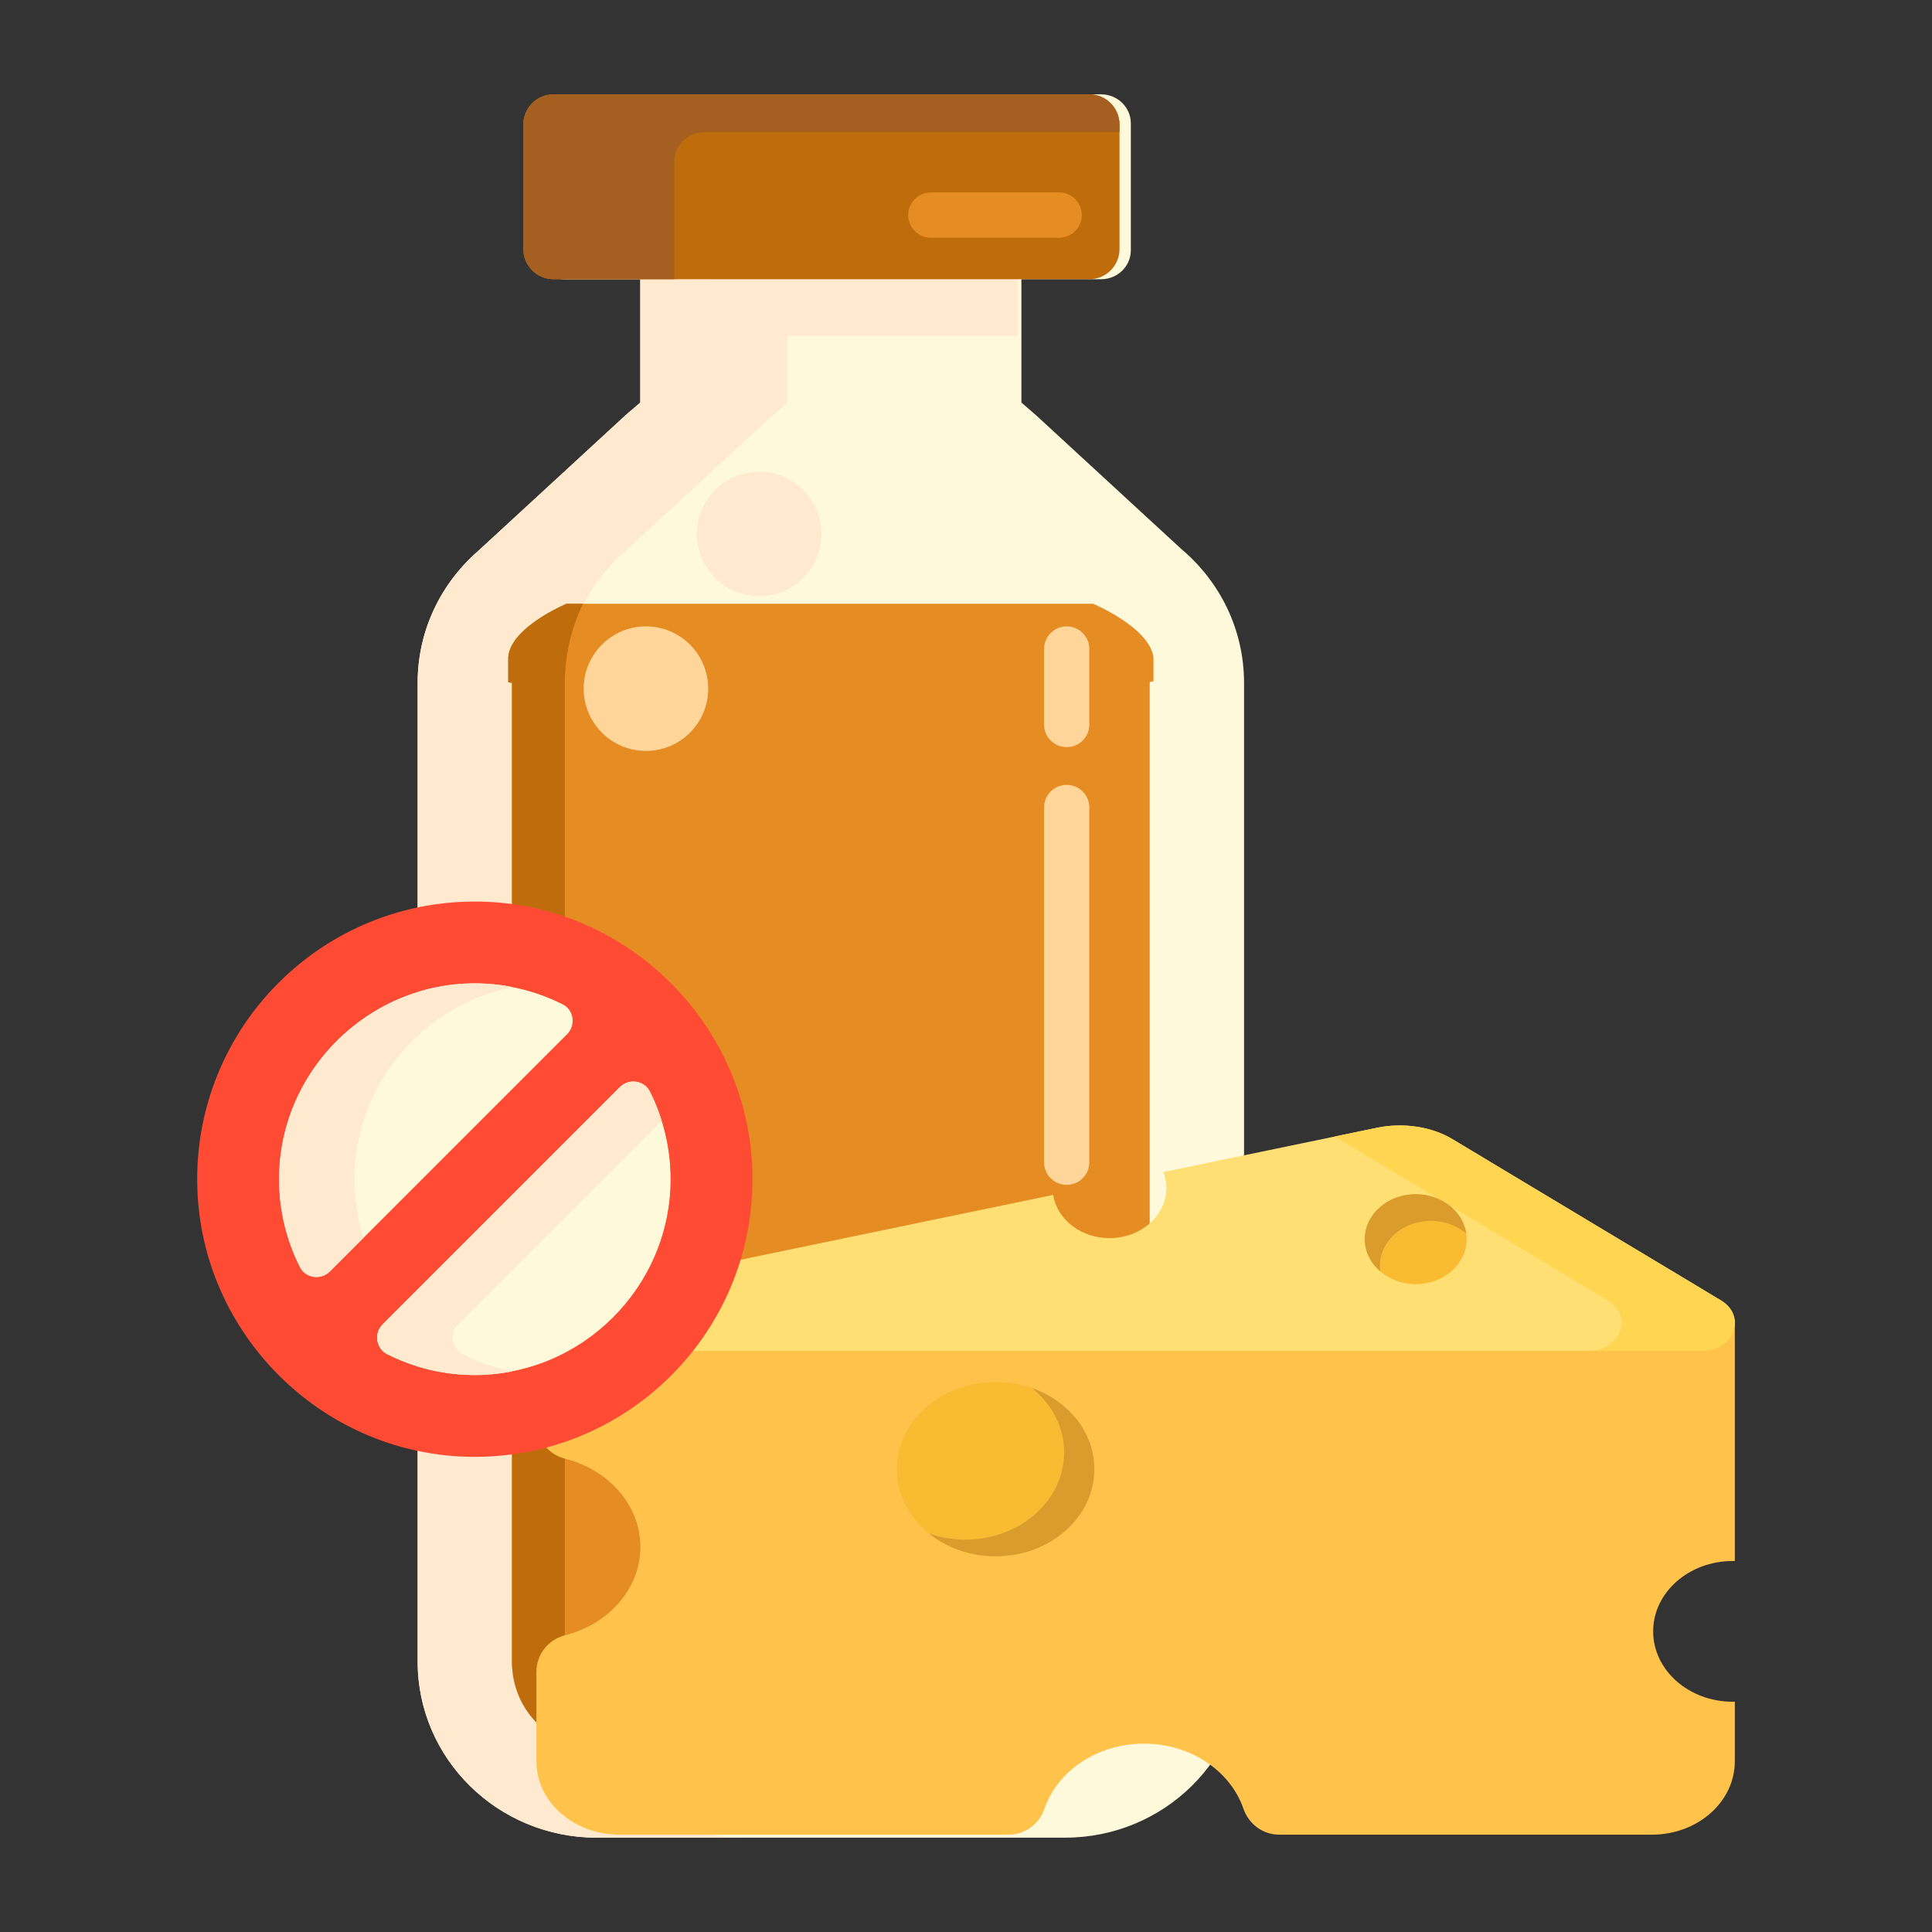 <?xml version="1.0" encoding="utf-8"?>
<!-- Generator: Adobe Illustrator 22.1.0, SVG Export Plug-In . SVG Version: 6.00 Build 0)  -->
<svg version="1.1" id="Layer_1" xmlns="http://www.w3.org/2000/svg" xmlns:xlink="http://www.w3.org/1999/xlink" x="0px" y="0px"
	 viewBox="0 0 512 512" style="enable-background:new 0 0 512 512;" xml:space="preserve">
<rect x="0" y="0" width="512" height="512" fill="#333333" stroke="none"/>
<style type="text/css">
	.st0{fill:#FFF9DC;}
	.st1{fill:#FFB74B;}
	.st2{fill:#FF624B;}
	.st3{fill:#FF9079;}
	.st4{fill:#FF4B34;}
	.st5{fill:#FFEACF;}
	.st6{fill:#FFA730;}
	.st7{fill:#FFD551;}
	.st8{fill:#FFF7CA;}
	.st9{fill:#E58D23;}
	.st10{fill:#BF6C0D;}
	.st11{fill:#FFD59A;}
	.st12{fill:#A56021;}
	.st13{fill:#EACF32;}
	.st14{fill:#CCC033;}
	.st15{fill:#FCE575;}
	.st16{fill:#AD9B18;}
	.st17{fill:#FFEEA4;}
	.st18{fill:#FFF4C1;}
	.st19{fill:#FFDF74;}
	.st20{fill:#FFC34C;}
	.st21{fill:#8C4C17;}
	.st22{fill:#F9BB32;}
	.st23{fill:#DB9C2E;}
	.st24{fill:#FCF9DE;}
	.st25{fill:#FFEA63;}
	.st26{fill:#99AF17;}
	.st27{fill:#FCDA4F;}
	.st28{fill:#FFECCD;}
	.st29{fill:#FFEDCB;}
	.st30{fill:#FFEBCD;}
	.st31{fill:#FFEBCE;}
	.st32{fill:#FFECCC;}
</style>
<g>
	<g>
		<g>
			<g>
				<path class="st0" d="M313.159,145.583l-38.628-35.573l-3.848-3.33V74h21.121c4.351,0,7.879-3.441,7.879-7.685v-33.63
					c0-4.244-3.528-7.685-7.879-7.685H149.562c-4.352,0-7.879,3.441-7.879,7.685v33.63c0,4.244,3.527,7.685,7.879,7.685h20.121
					v32.68l-3.876,3.33l-38.982,35.899c-9.891,8.55-16.142,21.076-16.142,35.043v259.393c0,25.767,21.245,46.656,47.452,46.656
					h124.097c26.207,0,47.452-20.889,47.452-46.656V180.951C329.683,166.805,323.271,154.139,313.159,145.583z"/>
			</g>
			<g>
				<path class="st5" d="M269.683,74h-66.057l0,0h-15.142c-4.308,0-7.8-3.441-7.8-7.685v-33.63c0-4.244,3.492-7.685,7.8-7.685h-39
					c-4.308,0-7.8,3.441-7.8,7.685v33.63c0,4.244,3.492,7.685,7.8,7.685h20.2v32.68l-3.876,3.33l-38.982,35.899
					c-9.891,8.55-16.142,21.076-16.142,35.043v259.393c0,25.768,21.245,46.656,47.452,46.656h39
					c-26.207,0-47.452-20.888-47.452-46.654V180.963c0-13.967,6.251-26.492,16.142-35.042l38.982-35.897l3.876-3.33V89h61V74z"/>
			</g>
			<g>
				<path class="st9" d="M305.683,180.557v-6.277c-0.942-7.987-16.001-14.28-16.001-14.28H150.135c0,0-15.059,6.293-15.452,14.28
					v6.522c0.389,0.054,0.377,0.106,1,0.161v259.382C135.06,452.668,158.005,463,158.005,463h123.825
					c0,0,22.945-10.332,22.854-22.654V180.88C304.774,180.77,304.757,180.664,305.683,180.557z"/>
			</g>
			<g>
				<path class="st10" d="M154.512,160h-4.377c0,0-15.059,6.293-15.452,14.28v6.522c0.389,0.054,1,0.161,1,0.161v259.563
					c0,11.565,8.502,21.106,19.354,22.235c-3.414-6.61-5.354-14.184-5.354-22.235V181.144
					C149.683,173.528,151.432,166.348,154.512,160z"/>
			</g>
			<g>
				<path class="st11" d="M282.684,198c-3.313,0-6-2.686-6-6v-20c0-3.314,2.687-6,6-6s6,2.686,6,6v20
					C288.684,195.314,285.997,198,282.684,198z"/>
			</g>
			<g>
				<path class="st11" d="M282.684,314c-3.313,0-6-2.686-6-6v-94c0-3.314,2.687-6,6-6s6,2.686,6,6v94
					C288.684,311.314,285.997,314,282.684,314z"/>
			</g>
			<g>
				<circle class="st5" cx="201.183" cy="141.5" r="16.499"/>
			</g>
			<g>
				<circle class="st11" cx="171.183" cy="182.5" r="16.499"/>
			</g>
		</g>
		<g>
			<g>
				<g>
					<path class="st20" d="M459.228,413.675c0.173,0,0.342,0.019,0.514,0.023v-63.942H142.156v27.109
						c0,4.586,3.124,8.573,7.571,9.693c11.538,2.905,19.985,12.284,19.985,23.405c0,11.121-8.448,20.5-19.985,23.405
						c-4.447,1.12-7.571,5.107-7.571,9.693v23.721c0,10.73,9.85,19.428,22,19.428h103.149c4.315,0,8.087-2.788,9.49-6.868
						c3.433-9.985,13.937-17.253,26.366-17.253c12.429,0,22.933,7.268,26.366,17.253c1.403,4.081,5.175,6.868,9.49,6.868h98.725
						c12.15,0,22-8.698,22-19.428v-15.823c-0.172,0.004-0.341,0.023-0.514,0.023c-11.666,0-21.122-8.351-21.122-18.653
						C438.106,422.026,447.563,413.675,459.228,413.675z"/>
				</g>
			</g>
			<g>
				<g>
					<ellipse class="st22" cx="263.847" cy="389.333" rx="26.164" ry="23.105"/>
				</g>
			</g>
			<g>
				<g>
					<path class="st19" d="M456.041,344.597l-71.154-42.726c-5.517-3.313-13.039-4.441-19.996-2.998l-56.572,11.733
						c0.497,1.321,0.777,2.73,0.777,4.198c0,7.355-6.752,13.318-15.081,13.318c-7.611,0-13.889-4.984-14.917-11.456l-129.399,26.839
						c-11.633,2.413-9.159,14.483,2.969,14.483h298.197C459.469,357.988,463.024,348.79,456.041,344.597z"/>
				</g>
			</g>
			<g>
				<g>
					<ellipse class="st22" cx="375.183" cy="328.392" rx="13.5" ry="11.922"/>
				</g>
			</g>
			<g>
				<g>
					<g>
						<path class="st7" d="M456.041,344.597l-71.154-42.726c-5.517-3.313-13.039-4.441-19.996-2.998l-11.216,2.326
							c0.413,0.214,0.818,0.436,1.211,0.672l71.154,42.726c6.983,4.193,3.428,13.392-5.176,13.392h30
							C459.469,357.988,463.024,348.79,456.041,344.597z"/>
					</g>
				</g>
			</g>
			<g>
				<g>
					<path class="st23" d="M273.485,367.854c5.238,4.225,8.525,10.305,8.525,17.064c0,12.761-11.714,23.105-26.164,23.105
						c-3.405,0-6.654-0.581-9.638-1.626c4.652,3.752,10.842,6.041,17.638,6.041c14.45,0,26.164-10.344,26.164-23.105
						C290.01,379.58,283.163,371.244,273.485,367.854z"/>
				</g>
			</g>
			<g>
				<g>
					<path class="st23" d="M365.683,335.457c0-6.584,6.044-11.922,13.5-11.922c3.648,0,6.953,1.284,9.382,3.36
						c-0.835-5.876-6.501-10.425-13.382-10.425c-7.456,0-13.5,5.338-13.5,11.922c0,3.362,1.582,6.394,4.118,8.561
						C365.731,336.462,365.683,335.965,365.683,335.457z"/>
				</g>
			</g>
		</g>
		<g>
			<path class="st10" d="M288.683,74h-142c-4.418,0-8-3.582-8-8V33c0-4.418,3.582-8,8-8h142c4.418,0,8,3.582,8,8v33
				C296.683,70.418,293.102,74,288.683,74z"/>
		</g>
		<g>
			<path class="st12" d="M178.683,43c0-4.418,3.582-8,8-8h110v-2c0-4.418-3.582-8-8-8h-142c-4.418,0-8,3.582-8,8v33
				c0,4.418,3.582,8,8,8h32V43z"/>
		</g>
		<g>
			<path class="st9" d="M280.684,63h-34c-3.313,0-6-2.686-6-6s2.687-6,6-6h34c3.313,0,6,2.686,6,6S283.997,63,280.684,63z"/>
		</g>
	</g>
	<g>
		<g>
			<path class="st0" d="M125.837,260.605c-28.615,0-51.895,23.28-51.895,51.895c0,28.615,23.28,51.896,51.895,51.896
				c28.616,0,51.896-23.281,51.896-51.896C177.732,283.884,154.452,260.605,125.837,260.605z"/>
		</g>
		<g>
			<path class="st4" d="M128.245,238.959c-42.541-1.358-77.307,33.408-75.949,75.949c1.23,38.525,32.607,69.903,71.133,71.133
				c42.541,1.358,77.307-33.408,75.949-75.949C198.148,271.566,166.77,240.189,128.245,238.959z M125.644,260.605
				c8.407-0.031,16.358,1.948,23.398,5.483c3.028,1.52,3.641,5.59,1.245,7.986L87.411,336.95c-2.396,2.396-6.466,1.783-7.986-1.245
				c-3.534-7.04-5.514-14.99-5.483-23.396C74.044,284.007,97.341,260.709,125.644,260.605z M126.057,364.395
				c-8.399,0.035-16.344-1.936-23.381-5.46c-3.031-1.518-3.646-5.591-1.249-7.988l62.856-62.856c2.397-2.397,6.47-1.782,7.988,1.249
				c3.524,7.036,5.495,14.979,5.46,23.377C177.616,340.999,154.34,364.277,126.057,364.395z"/>
		</g>
		<g>
			<g>
				<path class="st5" d="M164.284,288.091l-62.856,62.856c-2.397,2.397-1.782,6.47,1.249,7.988c7.037,3.524,14.981,5.495,23.38,5.46
					c3.336-0.014,6.599-0.361,9.766-0.99c-4.628-0.909-9.045-2.417-13.146-4.471c-3.031-1.518-3.646-5.591-1.249-7.988
					l53.931-53.931c-0.832-2.654-1.858-5.224-3.087-7.677C170.754,286.308,166.681,285.693,164.284,288.091z"/>
			</g>
			<g>
				<path class="st5" d="M73.942,312.309c-0.03,8.406,1.949,16.356,5.484,23.396c1.52,3.028,5.59,3.641,7.986,1.245l8.919-8.919
					c-1.561-4.965-2.409-10.243-2.389-15.722c0.09-24.957,18.22-46.012,41.909-50.714c-3.304-0.649-6.713-1.002-10.207-0.989
					C97.341,260.709,74.044,284.007,73.942,312.309z"/>
			</g>
		</g>
	</g>
</g>
</svg>
